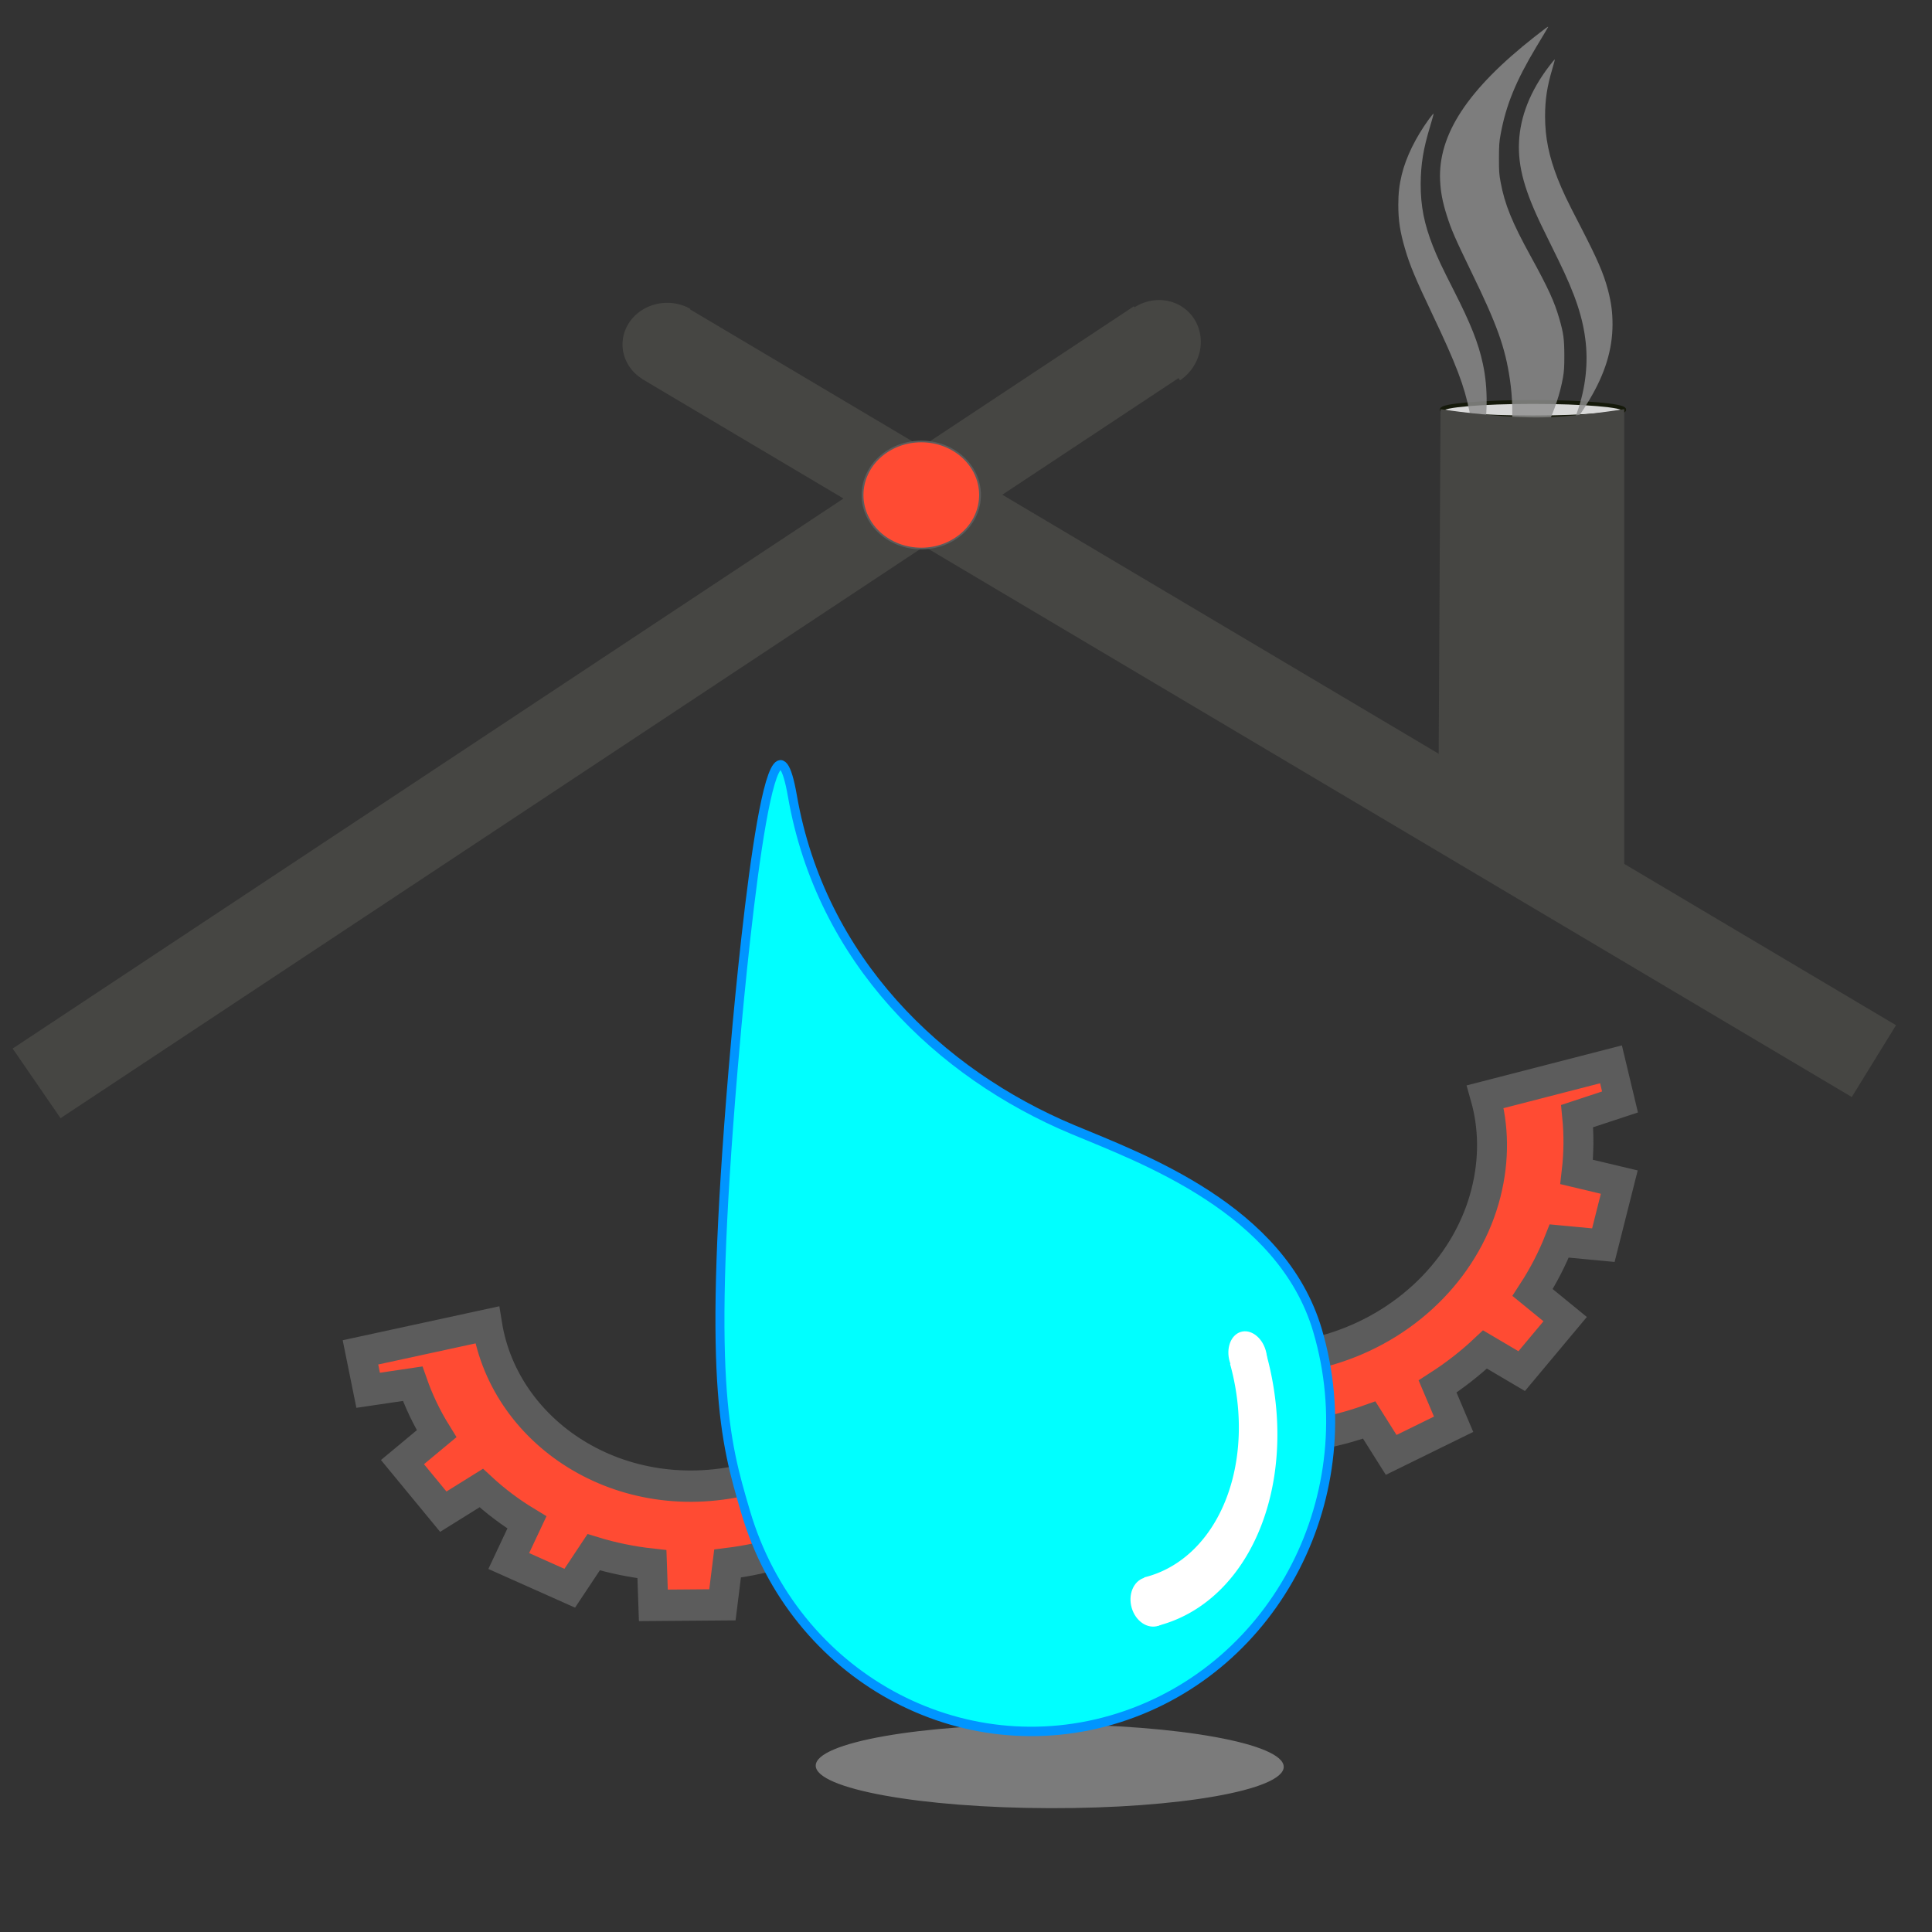 <?xml version="1.0" encoding="utf-8"?>
<svg viewBox="0 0 500 500" xmlns="http://www.w3.org/2000/svg" xmlns:bx="https://boxy-svg.com">
  <rect x="0" y="0" width="500" height="500" fill="#333333" stroke="none"/>
  <g transform="matrix(1.48, -0.47, 0.457, 1.552, -224.643, 72.292)" style="">
    <ellipse style="fill: rgb(123, 123, 123);" cx="196.015" cy="262.099" rx="39.112" ry="6.694" transform="matrix(0.956, 0.292, -0.292, 0.956, 125.797, 11.809)"/>
    <path style="stroke-linecap: round; stroke: rgb(92, 92, 92); fill: rgb(255, 75, 51); stroke-width: 5px; stroke-dashoffset: -36px;" d="M 354.854 255.164 L 349.859 264.299 L 342.863 261.891 C 341.035 264.377 338.93 266.699 336.574 268.816 L 340.837 274.237 L 331.795 280.558 L 326.673 275.738 C 323.793 277.281 320.74 278.568 317.566 279.58 L 318.721 286.074 L 307.424 288.329 L 305.195 282.051 C 301.831 282.345 298.438 282.345 295.068 282.051 L 292.889 288.329 L 281.575 286.072 L 282.68 279.58 C 279.496 278.566 276.432 277.28 273.538 275.737 L 268.456 280.557 L 259.365 274.234 L 263.584 268.814 C 261.213 266.693 259.087 264.375 257.24 261.891 L 250.26 264.297 L 245.194 255.162 L 251.69 251.886 C 250.601 249.081 249.835 246.188 249.402 243.249 L 241.908 242.768 L 241.886 236.579 L 263.5 236.579 C 262.826 254.589 280.151 270.938 302.805 269.458 C 315.773 268.604 327.216 261.769 332.819 251.518 C 335.516 246.587 336.621 241.495 336.4 236.579 L 358.016 236.579 L 358.038 242.772 L 350.55 243.253 C 350.14 246.189 349.396 249.082 348.332 251.888 Z" transform="matrix(1, 0.053, -0.057, 0.997, 14.928, -15.088)"/>
    <path style="stroke-linecap: round; stroke: rgb(92, 92, 92); fill: rgb(255, 75, 51); stroke-width: 5px; stroke-dashoffset: -36px;" d="M 256.271 246.876 L 251.309 256.017 L 244.308 253.608 C 242.492 256.096 240.392 258.418 238.045 260.537 L 242.32 265.963 L 233.306 272.29 L 228.174 267.465 C 225.299 269.009 222.254 270.298 219.085 271.31 L 220.256 277.808 L 208.976 280.065 L 206.732 273.783 C 203.368 274.076 199.978 274.076 196.61 273.781 L 194.451 280.065 L 183.138 277.805 L 184.223 271.31 C 181.038 270.296 177.972 269.006 175.077 267.463 L 170.013 272.287 L 160.909 265.959 L 165.111 260.536 C 162.733 258.414 160.602 256.093 158.747 253.605 L 151.783 256.015 L 146.691 246.874 L 153.175 243.595 C 152.077 240.788 151.304 237.892 150.861 234.953 L 143.373 234.472 L 143.33 228.278 L 164.928 228.278 C 164.308 246.3 181.67 262.661 204.303 261.178 C 217.26 260.327 228.673 253.484 234.243 243.229 C 236.921 238.292 238.012 233.196 237.775 228.278 L 259.375 228.278 L 259.418 234.474 L 251.933 234.957 C 251.534 237.895 250.8 240.79 249.745 243.595 Z" transform="matrix(0.998, 0.09, -0.097, 0.993, 25.021, -16.459)"/>
    <path d="M 300 266.14 C 300 293.438 277.614 315.569 250 315.569 C 222.386 315.569 200 293.438 200 266.14 C 200 254.009 200 244.232 218.827 198.044 C 224.646 183.767 243.672 138.433 241.192 159.199 C 238.033 185.651 251.695 208.71 270.27 223.594 C 279.933 231.336 300 245.806 300 266.14 Z" style="fill: rgb(0, 255, 255); stroke: rgb(0, 149, 255); stroke-width: 1.504px;"/>
    <path style="stroke-linecap: round; stroke-linejoin: round; fill: rgb(255, 255, 255);" transform="matrix(-0.306, 0, 0, -0.392, 390.33, 391.093)" d="M 325.587 316.218 A 94.43 94.43 0 0 1 424.84 223.694 L 423.79 244.146 A 73.951 73.951 0 0 0 346.062 316.605 Z" bx:shape="pie 420 318 73.951 94.43 271.081 2.938 1@04cea48c"/>
    <circle style="fill: rgb(255, 255, 255);" cx="-33.585" cy="128.236" r="6.472" transform="matrix(-0.523, 0, 0, -0.618, 243.041, 378.703)"/>
    <circle style="fill: rgb(255, 255, 255);" cx="-33.585" cy="128.236" r="6.472" transform="matrix(-0.486, 0, 0, -0.618, 271.309, 345.882)"/>
  </g>
  <g style="" transform="matrix(1.579, 0, 0, 1.583, -129.388, -57.627)">
    <g transform="matrix(0.974, 0.224, -0.227, 0.974, 39.081, -36.858)">
      <path style="stroke: rgb(148, 147, 141); fill: rgb(70, 70, 67); stroke-width: 0px;" transform="matrix(-0.026, -0.009, 0.01, -0.027, 256.429, 89.101)" d="M 438.001 594.998 A 256.33 256.33 0 0 1 -28.403 382.268 L 206 486 Z" bx:shape="pie 206 486 0 256.33 115.165 293.871 1@87533695"/>
      <rect x="109.963" y="64.286" width="13.851" height="219.9" style="stroke: rgb(148, 147, 141); fill: rgb(70, 70, 67); stroke-width: 0px;" transform="matrix(0.739, 0.674, -0.689, 0.725, 213.899, -51.785)"/>
    </g>
    <ellipse style="fill: rgb(216, 216, 216); stroke: rgb(21, 25, 10); stroke-width: 0.632px;" cx="333.198" cy="103.384" rx="14.958" ry="1.265"/>
    <g transform="matrix(0.063, 0, 0, -0.053, 176.626, 220.294)" fill="#000000" stroke="none" style="">
      <path d="M 2489.708 3356.442 C 2315.012 3193.631 2237.688 3053.813 2243.734 2911.82 C 2245.166 2876.71 2250.098 2846.261 2260.758 2806.18 C 2272.69 2761.127 2282.396 2735.028 2325.036 2630.63 C 2392.177 2467.198 2413.02 2397.911 2425.271 2298.796 C 2438.635 2190.669 2430.521 2084.718 2399.814 1965.096 C 2392.655 1937.133 2387.404 1914.451 2387.881 1914.451 C 2389.631 1914.451 2426.225 1970.689 2444.363 2000.828 C 2466.637 2038.113 2507.686 2119.207 2520.096 2150.588 C 2541.734 2204.962 2556.054 2256.54 2563.213 2304.388 C 2566.236 2325.205 2566.873 2336.391 2566.873 2372.743 C 2566.714 2423.389 2564.804 2441.41 2553.985 2485.841 C 2541.257 2538.661 2525.188 2580.296 2479.366 2679.101 C 2430.839 2783.809 2411.906 2838.804 2401.087 2907.781 C 2397.269 2932.327 2396.791 2939.784 2396.791 2981.729 C 2396.95 3023.363 2397.428 3031.442 2401.246 3055.988 C 2415.088 3145.472 2440.863 3220.041 2494.004 3325.06 C 2510.868 3358.305 2524.71 3385.648 2524.71 3386.269 C 2524.71 3388.755 2520.096 3384.716 2489.708 3356.442 Z" style="fill: rgba(142, 142, 142, 0.81);"/>
      <path d="M 2527.097 3265.094 C 2478.411 3189.281 2452 3110.362 2448.977 3031.753 C 2445.954 2955.008 2463.615 2879.507 2511.823 2762.992 C 2522.005 2738.446 2539.666 2695.568 2551.281 2667.604 C 2595.829 2559.789 2615.876 2488.016 2622.559 2412.203 C 2629.241 2337.012 2619.854 2257.471 2595.352 2182.591 C 2592.329 2173.581 2590.738 2166.124 2591.534 2166.124 C 2593.92 2166.124 2614.922 2202.476 2631.787 2235.722 C 2672.995 2317.438 2692.087 2391.386 2692.246 2469.063 C 2692.246 2506.037 2689.064 2535.243 2680.632 2574.081 C 2669.017 2626.281 2653.584 2668.847 2605.853 2778.216 C 2574.509 2849.679 2562.418 2879.817 2549.689 2918.034 C 2526.779 2987.322 2516.755 3045.424 2516.755 3110.672 C 2516.755 3162.249 2522.005 3202.952 2535.37 3256.083 C 2539.348 3271.929 2542.371 3285.6 2542.053 3286.221 C 2541.575 3286.843 2534.893 3277.211 2527.097 3265.094 Z" style="fill: rgba(142, 142, 142, 0.81);"/>
      <path d="M 2214.936 3102.594 C 2180.092 3045.735 2154.795 2984.525 2143.817 2930.462 C 2137.453 2899.081 2134.907 2872.671 2134.907 2838.182 C 2134.907 2789.712 2139.203 2755.845 2152.408 2702.093 C 2164.977 2651.137 2179.297 2610.434 2224.164 2498.58 C 2285.26 2346.334 2306.58 2280.153 2320.263 2199.369 C 2330.922 2135.985 2333.468 2061.726 2326.627 2005.177 C 2325.195 1993.06 2324.24 1981.253 2324.558 1979.389 C 2325.513 1973.486 2345.878 2056.133 2351.924 2091.243 C 2367.993 2181.348 2368.948 2270.832 2354.947 2347.266 C 2343.332 2411.582 2323.444 2470.616 2279.532 2573.149 C 2247.712 2647.408 2237.211 2673.819 2225.119 2709.86 C 2202.049 2779.459 2192.98 2834.143 2193.139 2902.499 C 2193.457 2963.398 2199.98 3010.936 2217.959 3080.845 C 2223.05 3101.04 2227.028 3118.129 2226.709 3119.061 C 2226.232 3119.683 2220.982 3112.536 2214.936 3102.594 Z" style="fill: rgba(142, 142, 142, 0.81);"/>
    </g>
    <path d="M 318.05 103.294 C 318.05 103.294 326.75 104.649 333.805 104.649 C 339.814 104.649 348.155 103.294 348.155 103.294 L 348.155 184.276 L 317.694 168.929 L 318.05 103.294 Z" style="stroke: rgb(148, 147, 141); fill: rgb(70, 70, 67); stroke-width: 0px;"/>
    <g transform="matrix(0.979, -0.202, 0.206, 0.979, -26.663, 61.843)">
      <path style="stroke: rgb(148, 147, 141); fill: rgb(70, 70, 67); stroke-width: 0px;" transform="matrix(-0.009, 0.025, -0.027, -0.009, 221.979, 73.461)" d="M 438.001 594.998 A 256.33 256.33 0 0 1 -28.403 382.268 L 206 486 Z" bx:shape="pie 206 486 0 256.33 115.165 293.871 1@87533695"/>
      <rect x="109.809" y="67.217" width="13.832" height="229.928" style="stroke: rgb(148, 147, 141); fill: rgb(70, 70, 67); stroke-width: 0px;" transform="matrix(-0.688, 0.725, -0.739, -0.674, 506.473, 189.576)"/>
    </g>
    <circle style="fill: rgb(255, 75, 51); stroke: rgb(92, 92, 92);" transform="matrix(0.296, 0, 0, 0.269, 179.959, -19.861)" cx="179" cy="510" r="32.527"/>
  </g>
</svg>